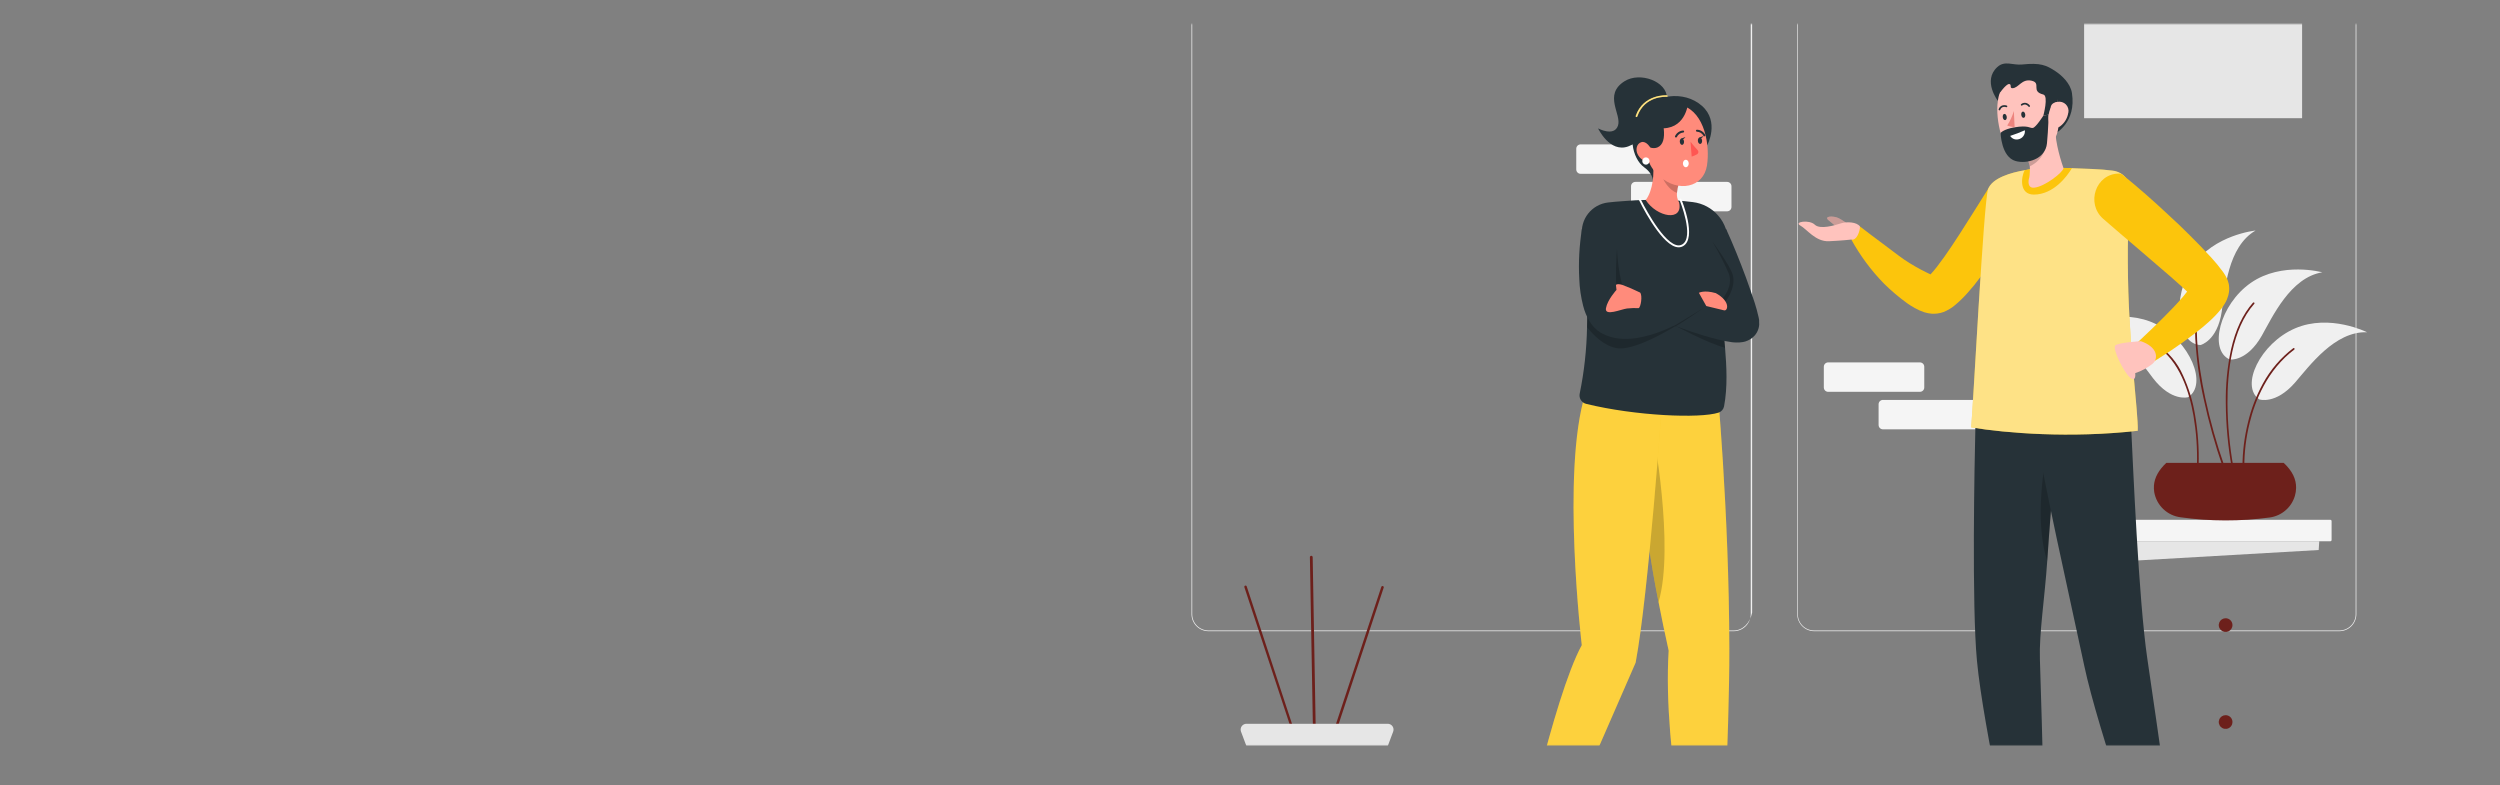 <svg width="1251" height="393" viewBox="0 0 1251 393" fill="none" xmlns="http://www.w3.org/2000/svg">
<rect x="0" y="0" width="1251" height="393" fill="#808080" stroke="none"/>
<mask id="mask0_1827_538" style="mask-type:alpha" maskUnits="userSpaceOnUse" x="0" y="12" width="1250" height="361">
<rect y="12" width="1250" height="361" rx="10" fill="white"/>
</mask>
<g mask="url(#mask0_1827_538)">
<path d="M1170.61 315.85H907.856C905.597 315.846 903.432 314.947 901.835 313.35C900.238 311.753 899.339 309.588 899.335 307.33V-75.48C899.343 -77.736 900.244 -79.897 901.84 -81.491C903.437 -83.085 905.6 -83.982 907.856 -83.986H1170.61C1172.86 -83.982 1175.03 -83.085 1176.62 -81.491C1178.22 -79.897 1179.12 -77.736 1179.13 -75.48V307.33C1179.12 309.588 1178.23 311.753 1176.63 313.35C1175.03 314.947 1172.87 315.846 1170.61 315.85ZM907.856 -83.622C906.781 -83.63 905.715 -83.425 904.72 -83.019C903.724 -82.614 902.819 -82.015 902.056 -81.259C901.292 -80.502 900.686 -79.602 900.271 -78.61C899.857 -77.618 899.643 -76.554 899.641 -75.48V307.33C899.641 309.493 900.5 311.568 902.03 313.097C903.56 314.627 905.634 315.487 907.798 315.487H1170.61C1172.77 315.487 1174.85 314.627 1176.38 313.097C1177.91 311.568 1178.77 309.493 1178.77 307.33V-75.48C1178.77 -77.643 1177.91 -79.718 1176.38 -81.247C1174.85 -82.777 1172.77 -83.636 1170.61 -83.636L907.856 -83.622Z" fill="#F0F0F0"/>
<path d="M867.551 315.85H604.74C602.482 315.846 600.317 314.947 598.72 313.35C597.123 311.753 596.224 309.588 596.22 307.33V-75.48C596.224 -77.738 597.123 -79.903 598.72 -81.5C600.317 -83.097 602.482 -83.996 604.74 -84H867.551C869.809 -83.996 871.974 -83.097 873.572 -81.5C875.169 -79.903 876.068 -77.738 876.071 -75.48V307.33C876.068 309.588 875.169 311.753 873.572 313.35C871.974 314.947 869.809 315.846 867.551 315.85ZM604.74 -83.622C602.58 -83.622 600.507 -82.765 598.978 -81.238C597.448 -79.711 596.587 -77.64 596.583 -75.48V307.33C596.583 309.493 597.443 311.568 598.973 313.097C600.502 314.627 602.577 315.487 604.74 315.487H867.551C872.058 315.487 875.708 311.837 876.769 306.53V-76.279C876.172 -78.295 874.965 -80.076 873.314 -81.377C871.663 -82.679 869.65 -83.438 867.551 -83.549L604.74 -83.622Z" fill="#F0F0F0"/>
<path d="M647.982 370.564V370.433L622.683 293.836C622.655 293.758 622.644 293.675 622.649 293.593C622.654 293.51 622.675 293.429 622.712 293.354C622.748 293.28 622.799 293.214 622.862 293.159C622.924 293.105 622.997 293.063 623.075 293.037C623.154 293.012 623.236 293.003 623.318 293.01C623.4 293.017 623.479 293.04 623.552 293.078C623.625 293.115 623.69 293.167 623.743 293.23C623.796 293.293 623.836 293.366 623.861 293.444L649.102 370.055C649.11 370.118 649.11 370.181 649.102 370.244L647.982 370.564Z" fill="#6D201B"/>
<path d="M666.012 370.07C666.005 370.007 666.005 369.943 666.012 369.881L691.21 293.676C691.235 293.598 691.275 293.525 691.328 293.463C691.38 293.4 691.445 293.348 691.518 293.31C691.591 293.272 691.671 293.249 691.753 293.242C691.834 293.235 691.917 293.244 691.995 293.269C692.073 293.294 692.146 293.334 692.209 293.387C692.272 293.44 692.323 293.505 692.361 293.578C692.399 293.65 692.422 293.73 692.429 293.812C692.436 293.894 692.427 293.976 692.402 294.054L667.233 370.273C667.222 370.323 667.197 370.368 667.161 370.404L666.012 370.07Z" fill="#6D201B"/>
<path d="M657.07 369.444C657.063 369.386 657.063 369.328 657.07 369.27L655.471 278.831C655.469 278.738 655.485 278.646 655.52 278.56C655.554 278.473 655.605 278.395 655.67 278.328C655.735 278.262 655.812 278.209 655.898 278.173C655.984 278.137 656.076 278.119 656.169 278.119C656.351 278.119 656.526 278.19 656.657 278.318C656.787 278.446 656.863 278.619 656.866 278.802L658.466 369.255C658.473 369.323 658.473 369.391 658.466 369.459L657.07 369.444Z" fill="#6D201B"/>
<path d="M694.336 362.174H623.715C623.246 362.175 622.784 362.29 622.369 362.508C621.953 362.726 621.597 363.041 621.33 363.427C621.063 363.812 620.893 364.257 620.835 364.723C620.777 365.188 620.832 365.661 620.996 366.1L622.043 368.877L622.698 370.637L624.602 375.668L625.257 377.427L627.234 382.632L627.903 384.392L635.667 405.009H682.486L690.265 384.392L690.919 382.632L692.868 377.471L693.536 375.711L695.427 370.68L696.081 368.921L697.128 366.144C697.304 365.696 697.366 365.212 697.308 364.735C697.251 364.257 697.076 363.802 696.8 363.408C696.523 363.015 696.153 362.696 695.723 362.481C695.293 362.266 694.817 362.16 694.336 362.174Z" fill="#E6E6E6"/>
<path d="M960.723 181.341H914.82C913.616 181.341 912.639 182.317 912.639 183.522V193.889C912.639 195.093 913.616 196.07 914.82 196.07H960.723C961.928 196.07 962.904 195.093 962.904 193.889V183.522C962.904 182.317 961.928 181.341 960.723 181.341Z" fill="#F5F5F5"/>
<path d="M988.131 200.112H942.228C941.024 200.112 940.047 201.088 940.047 202.293V212.66C940.047 213.864 941.024 214.841 942.228 214.841H988.131C989.336 214.841 990.312 213.864 990.312 212.66V202.293C990.312 201.088 989.336 200.112 988.131 200.112Z" fill="#F5F5F5"/>
<path d="M836.842 72.247H790.94C789.735 72.247 788.759 73.223 788.759 74.428V84.795C788.759 85.999 789.735 86.976 790.94 86.976H836.842C838.047 86.976 839.023 85.999 839.023 84.795V74.428C839.023 73.223 838.047 72.247 836.842 72.247Z" fill="#F5F5F5"/>
<path d="M864.25 91.018H818.348C817.143 91.018 816.167 91.995 816.167 93.199V103.566C816.167 104.771 817.143 105.747 818.348 105.747H864.25C865.455 105.747 866.431 104.771 866.431 103.566V93.199C866.431 91.995 865.455 91.018 864.25 91.018Z" fill="#F5F5F5"/>
<path d="M1151.97 -49.933H1042.89V59.146H1151.97V-49.933Z" fill="#E6E6E6"/>
<path d="M1160.27 275.225L1067.51 280.576L1066.84 270.849H1160.56L1160.27 275.225Z" fill="#E6E6E6"/>
<path d="M1166.09 260.104H1061.3C1060.94 260.104 1060.66 260.39 1060.66 260.743V270.209C1060.66 270.562 1060.94 270.849 1061.3 270.849H1166.09C1166.44 270.849 1166.73 270.562 1166.73 270.209V260.743C1166.73 260.39 1166.44 260.104 1166.09 260.104Z" fill="#F5F5F5"/>
<path d="M1117.13 312.811C1117.13 313.489 1116.92 314.151 1116.55 314.714C1116.17 315.276 1115.63 315.714 1115 315.971C1114.37 316.229 1113.69 316.294 1113.02 316.16C1112.36 316.026 1111.75 315.698 1111.27 315.218C1110.79 314.737 1110.46 314.126 1110.33 313.461C1110.2 312.796 1110.27 312.106 1110.53 311.48C1110.79 310.854 1111.23 310.319 1111.79 309.943C1112.36 309.566 1113.02 309.365 1113.7 309.365C1114.15 309.365 1114.6 309.454 1115.02 309.628C1115.43 309.801 1115.81 310.055 1116.13 310.375C1116.45 310.696 1116.7 311.076 1116.87 311.494C1117.05 311.912 1117.13 312.359 1117.13 312.811Z" fill="#6D201B"/>
<path d="M1117.13 361.302C1117.13 361.981 1116.93 362.644 1116.55 363.208C1116.18 363.773 1115.64 364.213 1115.01 364.472C1114.39 364.732 1113.7 364.8 1113.03 364.668C1112.36 364.535 1111.75 364.208 1111.27 363.728C1110.79 363.249 1110.47 362.637 1110.33 361.971C1110.2 361.306 1110.27 360.616 1110.53 359.989C1110.79 359.362 1111.23 358.826 1111.79 358.449C1112.36 358.072 1113.02 357.871 1113.7 357.871C1114.61 357.871 1115.48 358.232 1116.13 358.876C1116.77 359.519 1117.13 360.392 1117.13 361.302Z" fill="#6D201B"/>
<path d="M1094.84 198.774C1094.84 198.774 1086.54 201.144 1077.39 189.279C1070.78 180.701 1059.07 162.409 1042.9 162.104C1042.9 162.104 1062.08 153.787 1079.01 162.249C1095.93 170.712 1104.96 192.624 1094.84 198.774Z" fill="#F0F0F0"/>
<path d="M1099.78 233.03C1099.73 233.028 1099.67 233.015 1099.62 232.99C1099.56 232.966 1099.51 232.931 1099.47 232.887C1099.44 232.844 1099.41 232.793 1099.39 232.737C1099.37 232.682 1099.36 232.623 1099.36 232.565C1099.59 224.356 1099 216.145 1097.62 208.051C1095.52 196.084 1090.57 180.294 1078.83 173.009C1078.74 172.944 1078.67 172.845 1078.64 172.732C1078.61 172.619 1078.63 172.5 1078.69 172.398C1078.75 172.302 1078.85 172.234 1078.97 172.21C1079.08 172.186 1079.2 172.206 1079.3 172.268C1085.06 176.098 1089.6 181.503 1092.38 187.84C1095.32 194.225 1097.36 200.981 1098.46 207.92C1099.86 216.081 1100.45 224.361 1100.21 232.638C1100.2 232.743 1100.15 232.841 1100.07 232.913C1099.99 232.986 1099.89 233.027 1099.78 233.03Z" fill="#6D201B"/>
<path d="M1101.12 172.66C1101.12 172.66 1109.53 170.697 1111.77 155.881C1113.38 145.165 1114.67 123.486 1128.69 115.358C1128.69 115.358 1107.9 117.423 1097.23 133.039C1086.55 148.655 1089.3 172.195 1101.12 172.66Z" fill="#F0F0F0"/>
<path d="M1112.68 233.99C1112.59 233.991 1112.5 233.964 1112.43 233.911C1112.36 233.859 1112.3 233.785 1112.27 233.699C1108.38 222.492 1105.18 211.056 1102.69 199.457C1100.47 189.567 1099.08 179.51 1098.52 169.389C1098.02 158.251 1099.14 149.033 1101.82 141.923C1101.86 141.815 1101.94 141.728 1102.04 141.679C1102.15 141.63 1102.26 141.623 1102.37 141.661C1102.43 141.68 1102.48 141.71 1102.52 141.75C1102.56 141.789 1102.6 141.836 1102.62 141.889C1102.65 141.942 1102.66 141.999 1102.66 142.057C1102.66 142.116 1102.65 142.173 1102.63 142.228C1096.66 158.047 1099.83 181.98 1103.54 199.268C1106.03 210.835 1109.24 222.236 1113.15 233.408C1113.18 233.516 1113.17 233.633 1113.12 233.736C1113.07 233.838 1112.99 233.918 1112.88 233.961C1112.82 233.993 1112.75 234.003 1112.68 233.99Z" fill="#6D201B"/>
<path d="M1115.78 179.916C1115.78 179.916 1124.33 181.079 1131.77 168.036C1137.11 158.614 1146.11 138.855 1162.06 136.266C1162.06 136.266 1141.91 130.741 1126.35 141.515C1110.79 152.29 1104.96 175.248 1115.84 179.916" fill="#F0F0F0"/>
<path d="M1117.13 233.99C1117.03 233.989 1116.93 233.954 1116.85 233.891C1116.77 233.828 1116.72 233.74 1116.69 233.641C1114.84 223.151 1113.87 212.524 1113.79 201.871C1113.64 192.776 1114.52 183.694 1116.42 174.797C1118.67 164.968 1122.36 157.102 1127.41 151.432C1127.49 151.352 1127.6 151.307 1127.72 151.307C1127.83 151.307 1127.94 151.352 1128.02 151.432C1128.06 151.472 1128.1 151.521 1128.12 151.575C1128.14 151.628 1128.15 151.686 1128.15 151.744C1128.15 151.803 1128.14 151.86 1128.12 151.914C1128.1 151.968 1128.06 152.016 1128.02 152.057C1116.81 164.663 1114.54 186.124 1114.63 201.9C1114.72 212.494 1115.69 223.063 1117.54 233.495C1117.55 233.552 1117.55 233.61 1117.54 233.667C1117.53 233.724 1117.51 233.778 1117.48 233.827C1117.45 233.876 1117.41 233.918 1117.36 233.951C1117.31 233.984 1117.26 234.007 1117.2 234.019L1117.13 233.99Z" fill="#6D201B"/>
<path d="M1130.51 199.85C1130.51 199.85 1138.65 202.685 1148.48 191.388C1155.59 183.216 1168.34 165.623 1184.48 166.262C1184.48 166.262 1165.82 156.841 1148.45 164.314C1131.07 171.788 1120.82 193.118 1130.51 199.85Z" fill="#F0F0F0"/>
<path d="M1122.57 233.99C1122.46 233.986 1122.35 233.941 1122.27 233.863C1122.19 233.785 1122.14 233.68 1122.13 233.568C1122.15 226.093 1123.08 218.649 1124.88 211.395C1126.49 204.606 1129.01 198.063 1132.35 191.94C1136.11 185.043 1141.28 179.014 1147.52 174.245C1147.56 174.211 1147.62 174.186 1147.67 174.171C1147.73 174.157 1147.79 174.154 1147.84 174.162C1147.9 174.17 1147.95 174.189 1148 174.219C1148.05 174.248 1148.09 174.286 1148.13 174.332C1148.17 174.377 1148.19 174.429 1148.21 174.485C1148.22 174.541 1148.23 174.599 1148.22 174.657C1148.21 174.714 1148.19 174.769 1148.16 174.818C1148.13 174.867 1148.09 174.91 1148.04 174.943C1134.55 185.121 1128.46 200.475 1125.74 211.598C1123.95 218.776 1123.05 226.143 1123.05 233.539C1123.05 233.598 1123.04 233.656 1123.02 233.71C1123 233.765 1122.97 233.815 1122.93 233.857C1122.88 233.899 1122.84 233.932 1122.78 233.955C1122.73 233.978 1122.67 233.99 1122.61 233.99H1122.57Z" fill="#6D201B"/>
<path d="M1148.97 244.168C1148.95 245.492 1148.75 246.808 1148.38 248.079C1147.56 250.905 1145.94 253.433 1143.71 255.36C1141.49 257.287 1138.76 258.53 1135.84 258.94C1121.02 260.947 1106 260.917 1091.19 258.853C1087.92 258.445 1084.87 256.995 1082.49 254.72C1080.11 252.445 1078.53 249.464 1077.97 246.218C1077.8 245.107 1077.76 243.98 1077.84 242.859C1078.16 239.006 1080.14 235.269 1084.01 231.634H1142.78C1147.11 235.676 1149.06 239.835 1148.97 244.168Z" fill="#6D201B"/>
<path d="M1013.4 104.54C1008.63 112.973 1003.56 120.956 998.077 128.924C995.838 132.166 993.526 135.394 991.054 138.578C990.501 139.305 989.949 140.032 989.382 140.73L987.826 142.766C986.779 144.031 985.703 145.296 984.555 146.575C982.661 148.727 980.61 150.734 978.419 152.58C976.685 154.066 974.72 155.259 972.603 156.114C972.127 156.291 971.641 156.441 971.149 156.564C970.565 156.712 969.972 156.824 969.375 156.899C968.909 156.899 968.444 156.986 967.921 156.986C967.397 156.986 967.121 156.986 966.714 156.986C965.446 156.884 964.193 156.645 962.977 156.274C961.285 155.715 959.654 154.99 958.106 154.107C956.754 153.351 955.547 152.58 954.399 151.781C950.243 148.787 946.33 145.471 942.694 141.864C936.311 135.313 930.839 127.933 926.424 119.924L930.786 113.366C934.406 116.172 938.405 119.182 942.098 121.901C945.791 124.62 949.222 127.383 952.93 129.956C956.482 132.328 960.188 134.46 964.024 136.339C964.722 136.688 965.405 137.023 966.031 137.299C967.129 136.131 968.168 134.908 969.142 133.635C970.422 131.992 971.716 130.247 972.995 128.444C975.54 124.838 978.055 121.043 980.527 117.219C985.485 109.571 990.371 101.618 995.198 93.955L1013.4 104.54Z" fill="#FCC50C"/>
<path d="M921.146 115.358C921.146 115.358 917.947 112.566 915.097 110.298C912.247 108.03 917.554 107.899 920.026 109.149C922.035 110.176 923.894 111.472 925.551 113.002L921.146 115.358Z" fill="#FFC3BD"/>
<path opacity="0.2" d="M921.146 115.358C921.146 115.358 917.947 112.566 915.097 110.298C912.247 108.03 917.554 107.899 920.026 109.149C922.035 110.176 923.894 111.472 925.551 113.002L921.146 115.358Z" fill="black"/>
<path d="M926.467 119.865C926.467 119.865 921.974 120.403 915.228 120.709C908.481 121.014 904.177 114.66 900.819 112.828C897.46 110.996 905.413 109.789 908.089 112.406C910.764 115.024 918.267 112.697 921.175 111.767C924.083 110.836 929.055 111.025 930.727 113.308C930.829 115.562 929.055 120.549 926.467 119.865Z" fill="#FFC3BD"/>
<path d="M1028.09 213.867C1027.83 217.792 1028.38 229.861 1027.84 236.331C1026.84 248.675 1025.5 264.669 1024.44 280.707C1023.19 299.274 1020.32 317.057 1020.77 329.896C1021.91 363.018 1023.68 438.946 1023.68 438.946H1009.3C1009.3 438.946 992.435 364.341 989.28 330.754C986.634 302.924 988.044 231.198 988.481 213.867H1028.09Z" fill="#263238"/>
<path opacity="0.2" d="M1027.84 236.258C1026.84 248.603 1025.5 264.597 1024.44 280.634C1017.36 259.697 1023.93 228.072 1023.93 228.072L1027.84 236.258Z" fill="black"/>
<path d="M1042.9 332.862C1049.85 365.868 1075.5 437.855 1075.5 437.855L1089.78 436.241C1089.78 436.241 1079.38 362.291 1074.51 329.518C1070.15 299.929 1067.36 232.434 1066.36 212.325L1018.67 213.779C1020.19 231.038 1037.15 305.483 1042.9 332.847V332.862Z" fill="#263238"/>
<path d="M1069.73 215.568C1036 219.363 1003.82 216.775 986.372 213.867C987.244 205.244 992.639 100.687 994.834 94.638C996.87 89.026 1006.47 86.293 1013.23 85.173C1014.87 84.897 1016.34 84.708 1017.59 84.606C1024.02 84.096 1030.47 83.95 1036.91 84.17C1040.14 84.257 1043.41 84.388 1046.65 84.548C1051.38 84.766 1053.55 84.94 1057.11 85.376C1062.55 86.045 1066.33 90.335 1065.83 97.285C1065.15 106.358 1064.83 115.416 1064.77 124.286C1064.77 126.627 1064.77 128.938 1064.77 131.25C1064.89 171.701 1070.14 206.597 1069.73 215.568Z" fill="#FCC50C"/>
<path opacity="0.5" d="M1069.73 215.568C1036 219.363 1003.82 216.775 986.372 213.867C987.244 205.244 992.639 100.687 994.834 94.638C996.87 89.026 1006.47 86.293 1013.23 85.173C1014.87 84.897 1016.34 84.708 1017.59 84.606C1024.02 84.096 1030.47 83.95 1036.91 84.17C1040.14 84.257 1043.41 84.388 1046.65 84.548C1051.38 84.766 1053.55 84.94 1057.11 85.376C1062.55 86.045 1066.33 90.335 1065.83 97.285C1065.15 106.358 1064.83 115.416 1064.77 124.286C1064.77 126.627 1064.77 128.938 1064.77 131.25C1064.89 171.701 1070.14 206.597 1069.73 215.568Z" fill="white"/>
<path d="M1066.34 174.492L1073.02 183.667C1082.11 178.466 1090.83 172.636 1099.11 166.219C1101.21 164.576 1103.32 162.875 1105.38 160.97C1107.68 158.933 1109.8 156.695 1111.71 154.282C1112.31 153.488 1112.86 152.658 1113.36 151.795C1114.1 150.559 1114.66 149.229 1115.04 147.84C1115.19 147.332 1115.29 146.811 1115.36 146.285C1115.46 145.645 1115.5 144.998 1115.5 144.351C1115.5 143.962 1115.47 143.573 1115.41 143.188C1115.41 142.78 1115.31 142.373 1115.23 141.952C1115.12 141.488 1114.99 141.032 1114.83 140.585L1114.6 139.916L1114.44 139.553L1114.09 138.826L1113.8 138.288L1113.52 137.793L1113.28 137.401C1112.94 136.863 1112.68 136.485 1112.4 136.063C1111.33 134.609 1110.41 133.431 1109.5 132.326C1108.58 131.221 1107.66 130.174 1106.76 129.156C1103.13 125.143 1099.49 121.45 1095.81 117.786C1092.14 114.122 1088.41 110.516 1084.62 107.099C1077.35 100.295 1069.85 93.708 1062.07 87.398C1061.65 87.062 1061.14 86.868 1060.61 86.845H1060.31C1048.68 86.932 1043.67 101.836 1052.46 109.513C1058.08 114.442 1063.83 119.298 1069.53 124.14L1080.88 133.897C1084.69 137.124 1088.46 140.396 1091.98 143.609C1092.82 144.394 1093.66 145.165 1094.43 145.921C1093.82 146.735 1093.12 147.593 1092.43 148.422C1090.97 150.152 1089.34 151.926 1087.69 153.685C1081 160.694 1073.61 167.629 1066.34 174.492Z" fill="#FCC50C"/>
<path d="M1071.29 170.726C1071.29 170.726 1060.47 171.352 1058.58 172.762C1056.69 174.172 1062.94 186.691 1066.02 189.047C1069.1 191.402 1068.46 186.72 1068.46 186.72C1071.63 185.673 1074.58 184.073 1077.19 181.995C1080.27 179.159 1079.54 173.576 1071.29 170.726Z" fill="#FFC3BD"/>
<path d="M1036.8 84.112C1034.32 88.328 1027.56 97.343 1017.75 97.372C1010.48 97.372 1011.21 88.852 1013.17 85.115C1014.81 84.838 1016.28 84.65 1017.53 84.548C1023.94 84.04 1030.37 83.894 1036.8 84.112Z" fill="#FCC50C"/>
<path d="M1011.83 32.276C1021.02 31.317 1023.91 32.582 1028.58 35.65C1031.64 37.656 1036.04 41.684 1036.8 46.54C1039.09 61.342 1028.52 66.765 1028.52 66.765L999.734 50.452C999.734 50.452 991.985 40.448 999.429 33.571C1003.17 30.11 1007.25 32.756 1011.83 32.276Z" fill="#263238"/>
<path d="M1014.25 77.918C1014.24 77.951 1014.24 77.986 1014.25 78.019L1015.7 83.181C1015.8 84.221 1015.8 85.267 1015.7 86.307C1015.68 87.15 1015.6 87.991 1015.45 88.823C1014.84 90.626 1014.58 94.173 1017.85 93.912C1022.94 93.519 1032.26 86.38 1032.58 84.141C1030.17 77.176 1028.13 69.048 1028.47 62.331L1022.65 68.67L1014.25 77.918Z" fill="#FFC3BD"/>
<g opacity="0.2">
<path d="M1014.29 78.034L1015.74 83.196C1018.93 81.742 1022.24 78.557 1023.01 75.155C1023.54 72.698 1022.42 70.415 1021.43 70.299L1014.29 78.034Z" fill="black"/>
</g>
<path d="M1001.29 67.303C1001.6 68.423 1001.94 69.528 1002.32 70.618C1005.61 80.244 1017.52 81.029 1024.87 73.861C1025.55 73.218 1026.17 72.517 1026.72 71.767C1031.37 65.544 1030.17 60.789 1029.37 49.957C1029.21 47.445 1028.42 45.015 1027.06 42.896C1025.71 40.777 1023.83 39.041 1021.61 37.854C1019.39 36.666 1016.91 36.066 1014.39 36.11C1011.87 36.154 1009.41 36.842 1007.24 38.107C998.251 43.283 998.179 56.078 1001.29 67.303Z" fill="#FFC3BD"/>
<path d="M1001.09 66.533C1001.09 66.533 1001.39 78.557 1008.6 80.578C1014.25 82.178 1023.55 79.691 1024.31 71.68C1025 64.41 1025.12 57.343 1025.12 57.343L1022.46 57.925C1022.46 57.925 1018.78 63.741 1017.25 64.017C1015.73 64.294 1015.22 62.476 1007.86 63.756C1002.51 64.686 1001.09 66.533 1001.09 66.533Z" fill="#263238"/>
<path d="M1005.9 68.001C1008.4 67.195 1010.85 66.254 1013.24 65.18C1013.37 66.215 1013.1 67.259 1012.49 68.102C1011.88 68.944 1010.97 69.522 1009.94 69.717C1009.17 69.892 1008.37 69.82 1007.64 69.512C1006.92 69.204 1006.31 68.676 1005.9 68.001Z" fill="white"/>
<path d="M1022.47 47.296C1025.19 47.965 1022.47 57.925 1022.47 57.925L1026.31 57.096C1026.31 57.096 1026.02 56.733 1026.15 53.941C1026.28 51.149 1029.53 51.033 1029.53 51.033C1029.53 51.033 1030.33 42.949 1026.11 37.947C1021.89 32.945 1011.57 33.672 1006.45 37.162C1003.23 39.599 1001.02 43.133 1000.24 47.093C1000.24 47.093 1003.76 42.047 1005.32 42.047C1006.87 42.047 1005.4 44.185 1007.03 44.141C1010.17 44.054 1011.64 39.227 1016.66 40.404C1021.67 41.582 1016.03 45.697 1022.47 47.296Z" fill="#263238"/>
<path d="M1034.95 56.486C1034.54 59.172 1033.08 61.587 1030.89 63.203C1027.99 65.326 1025.27 63.014 1025.08 59.612C1024.86 56.544 1026.12 51.745 1029.56 50.975C1030.31 50.822 1031.09 50.859 1031.82 51.084C1032.56 51.308 1033.23 51.712 1033.77 52.259C1034.31 52.806 1034.7 53.479 1034.91 54.217C1035.13 54.955 1035.16 55.734 1034.99 56.486" fill="#FFC3BD"/>
<path d="M1013.43 57.3C1013.55 58.143 1013.2 58.899 1012.65 58.972C1012.09 59.045 1011.56 58.419 1011.44 57.518C1011.32 56.616 1011.67 55.933 1012.22 55.846C1012.78 55.758 1013.33 56.398 1013.43 57.3Z" fill="#263238"/>
<path d="M1004.17 58.448C1004.29 59.292 1003.94 60.033 1003.38 60.106C1002.83 60.179 1002.28 59.553 1002.18 58.652C1002.08 57.751 1002.41 57.067 1002.96 56.994C1003.51 56.922 1004.05 57.547 1004.17 58.448Z" fill="#263238"/>
<path d="M1000.58 55.221C1000.65 55.215 1000.73 55.187 1000.79 55.14C1000.85 55.094 1000.9 55.031 1000.93 54.959C1001.02 54.67 1001.17 54.402 1001.37 54.175C1001.57 53.947 1001.81 53.763 1002.09 53.636C1002.66 53.42 1003.28 53.42 1003.85 53.636C1003.96 53.679 1004.07 53.679 1004.18 53.636C1004.29 53.592 1004.37 53.509 1004.42 53.403C1004.44 53.352 1004.45 53.296 1004.46 53.239C1004.46 53.183 1004.45 53.126 1004.43 53.073C1004.41 53.02 1004.38 52.972 1004.34 52.931C1004.3 52.89 1004.25 52.858 1004.2 52.836C1003.41 52.542 1002.54 52.542 1001.76 52.836C1001.37 53.009 1001.03 53.258 1000.75 53.569C1000.47 53.879 1000.26 54.243 1000.13 54.639C1000.11 54.691 1000.09 54.746 1000.09 54.801C1000.09 54.857 1000.11 54.912 1000.13 54.964C1000.15 55.015 1000.18 55.062 1000.22 55.101C1000.26 55.14 1000.31 55.171 1000.36 55.191C1000.43 55.222 1000.5 55.232 1000.58 55.221Z" fill="#263238"/>
<path d="M1015.45 53.505C1015.52 53.503 1015.59 53.477 1015.64 53.432C1015.73 53.37 1015.8 53.274 1015.82 53.165C1015.84 53.056 1015.82 52.943 1015.76 52.85C1015.28 52.159 1014.56 51.671 1013.74 51.484C1013.32 51.418 1012.9 51.438 1012.49 51.543C1012.09 51.648 1011.71 51.836 1011.38 52.094C1011.29 52.164 1011.23 52.266 1011.21 52.38C1011.19 52.493 1011.21 52.61 1011.28 52.705C1011.35 52.796 1011.45 52.857 1011.56 52.876C1011.67 52.895 1011.78 52.87 1011.88 52.807C1012.11 52.613 1012.38 52.471 1012.68 52.388C1012.97 52.306 1013.28 52.285 1013.58 52.327C1014.16 52.483 1014.67 52.832 1015.03 53.316C1015.07 53.388 1015.13 53.445 1015.21 53.479C1015.29 53.513 1015.37 53.522 1015.45 53.505Z" fill="#263238"/>
<path d="M1007.73 55.54C1006.99 58.083 1005.89 60.503 1004.45 62.723C1004.23 63.043 1008.12 63.697 1008.12 63.697L1007.73 55.54Z" fill="#ED847E"/>
<path d="M821.212 239.174C822.904 260.032 825.817 280.773 829.936 301.289C831.4 308.879 833.087 316.978 834.996 325.586C831.812 377.595 848.475 447.387 848.475 447.387L861.125 447.111C861.125 447.111 865.487 366.632 865.356 324.495C865.254 255.459 859.016 189.753 859.016 189.753L824.571 189.622C824.571 189.622 818.304 199.989 821.212 239.174Z" fill="#FCC50C"/>
<path opacity="0.2" d="M821.212 239.174C822.904 260.032 825.817 280.773 829.936 301.289C831.4 308.879 833.087 316.978 834.996 325.586C831.812 377.595 848.475 447.387 848.475 447.387L861.125 447.111C861.125 447.111 865.487 366.632 865.356 324.495C865.254 255.459 859.016 189.753 859.016 189.753L824.571 189.622C824.571 189.622 818.304 199.989 821.212 239.174Z" fill="white"/>
<path opacity="0.2" d="M821.213 239.174C822.904 260.032 825.817 280.772 829.937 301.289C838.123 273.663 827.029 214.747 827.029 214.747L821.213 239.174Z" fill="black"/>
<path d="M831.769 200.585C831.769 200.585 824.964 296.985 818.479 331.576L770.977 440.437L759.345 433.923C759.345 433.923 777.215 348.995 791.522 322.823C791.522 322.823 781.17 236.034 793.267 197.125L831.769 200.585Z" fill="#FCC50C"/>
<path opacity="0.2" d="M831.769 200.585C831.769 200.585 824.964 296.985 818.479 331.576L770.977 440.437L759.345 433.923C759.345 433.923 777.215 348.995 791.522 322.823C791.522 322.823 781.17 236.034 793.267 197.125L831.769 200.585Z" fill="white"/>
<path d="M862.099 152.458C861.858 157.48 862.038 162.514 862.637 167.507C862.826 169.6 863.029 171.781 863.218 174.021C863.989 183.326 864.541 193.693 862.724 203.304C862.591 204.028 862.267 204.702 861.787 205.259C861.306 205.817 860.686 206.236 859.99 206.474C850.598 209.527 818.29 208.102 793.79 202.112C793.228 201.985 792.697 201.748 792.228 201.415C791.758 201.082 791.359 200.66 791.054 200.172C790.748 199.684 790.542 199.14 790.448 198.572C790.354 198.004 790.373 197.423 790.504 196.863C792.739 185.924 793.961 174.802 794.153 163.639C794.153 161.851 794.24 160.048 794.255 158.172C794.284 144.703 793.409 131.248 791.638 117.896C791.398 115.96 791.542 113.995 792.062 112.115C792.582 110.234 793.467 108.474 794.668 106.936C795.868 105.398 797.36 104.112 799.058 103.151C800.756 102.189 802.627 101.573 804.564 101.335C806.89 101.073 809.333 100.826 811.834 100.681C820.663 99.909 829.535 99.769 838.384 100.259C841.292 100.463 844.2 100.783 847.108 101.132C852.063 101.735 856.613 104.171 859.863 107.959C863.113 111.748 864.829 116.615 864.672 121.604C864.134 135.039 874.661 142.774 862.099 152.458Z" fill="#263238"/>
<path opacity="0.2" d="M809.129 124.236C809.129 124.236 809.711 141.044 813.913 147.5L805.552 145.871C805.552 145.871 805.872 131.317 809.129 124.236Z" fill="black"/>
<path opacity="0.2" d="M863.219 174.035C853.68 171.403 838.573 163.116 838.573 163.116L862.637 167.478C862.826 169.673 863.03 171.781 863.219 174.035Z" fill="black"/>
<path opacity="0.2" d="M845.218 158.914C845.218 158.914 819.976 176.042 809.086 174.224C802.746 173.163 797.454 167.885 794.153 163.668C794.153 161.88 794.241 160.077 794.255 158.201L845.218 158.914Z" fill="black"/>
<path d="M839.998 123.756C840.791 123.761 841.57 123.55 842.252 123.145C849.26 119.089 841.67 100.463 841.336 99.678C841.284 99.566 841.191 99.479 841.076 99.434C840.961 99.389 840.833 99.39 840.719 99.437C840.605 99.483 840.513 99.572 840.463 99.685C840.413 99.797 840.408 99.925 840.449 100.041C840.522 100.23 848.053 118.681 841.772 122.316C841.304 122.584 840.783 122.746 840.245 122.791C839.708 122.836 839.167 122.763 838.661 122.578C830.969 120.208 821.082 99.852 820.98 99.648C820.918 99.546 820.819 99.471 820.704 99.437C820.589 99.403 820.466 99.414 820.358 99.467C820.25 99.52 820.166 99.611 820.123 99.723C820.079 99.834 820.079 99.958 820.122 100.07C820.529 100.928 830.3 121.008 838.37 123.494C838.896 123.663 839.445 123.751 839.998 123.756Z" fill="white"/>
<path d="M854.334 72.619C854.334 72.619 860.645 60.885 851.63 52.946C842.615 45.007 827.319 47.057 820.718 56.886C814.117 66.715 816.632 79.307 822.754 83.727C827.857 87.406 827.116 91.346 827.116 91.346L854.334 72.619Z" fill="#263238"/>
<path d="M834.139 48.991C834.139 40.791 820.718 35.745 812.925 40.645C802.121 47.45 811.602 57.25 809.624 62.906C807.647 68.562 799.679 64.244 799.679 64.244C799.679 64.244 805.495 76.661 814.786 73.258C823.117 70.205 825.444 59.722 825.444 59.722C825.444 59.722 834.139 57.177 834.139 48.991Z" fill="#263238"/>
<path d="M818.915 58.573C818.999 58.571 819.08 58.544 819.148 58.495C819.216 58.445 819.266 58.376 819.293 58.297C822.899 47.799 833.601 48.424 834.066 48.453C834.17 48.453 834.27 48.412 834.343 48.338C834.417 48.264 834.458 48.165 834.458 48.06C834.458 47.956 834.417 47.857 834.343 47.783C834.27 47.709 834.17 47.668 834.066 47.668C833.95 47.668 822.318 46.956 818.494 58.035C818.461 58.135 818.468 58.244 818.514 58.339C818.56 58.434 818.642 58.508 818.741 58.544L818.915 58.573Z" fill="#FCC50C"/>
<g opacity="0.5">
<path d="M818.915 58.573C818.999 58.571 819.081 58.544 819.148 58.495C819.216 58.445 819.267 58.376 819.293 58.297C822.899 47.799 833.601 48.424 834.066 48.453C834.17 48.453 834.27 48.412 834.344 48.338C834.417 48.264 834.459 48.165 834.459 48.06C834.459 47.956 834.417 47.857 834.344 47.783C834.27 47.709 834.17 47.668 834.066 47.668C833.95 47.668 822.318 46.956 818.494 58.035C818.461 58.135 818.468 58.244 818.515 58.339C818.561 58.434 818.642 58.508 818.741 58.544L818.915 58.573Z" fill="white"/>
</g>
<path d="M840.027 100.914C840.1 101.03 840.158 101.161 840.216 101.277C842.412 111.164 828.992 108.663 823.539 100.099C827.16 95.272 827.901 86.868 827.029 80.805L837.977 89.834L840.1 91.87C839.602 93.368 839.285 94.92 839.155 96.493C839.002 98.021 839.305 99.559 840.027 100.914Z" fill="#FF8B7B"/>
<g opacity="0.2">
<path d="M839.155 96.493C839.284 94.92 839.602 93.368 840.1 91.87L837.977 89.834L832.306 89.703C832.306 89.703 834.967 95.185 839.155 96.493Z" fill="black"/>
</g>
<path d="M822.913 69.449C824.367 80.412 824.891 83.218 830.765 88.467C839.62 96.362 852.429 94.007 854.174 82.811C855.759 72.735 853.04 56.479 842.135 52.888C831.23 49.297 821.416 58.471 822.913 69.449Z" fill="#FF8B7B"/>
<path d="M843.589 83.684C844.393 83.684 845.043 82.844 845.043 81.808C845.043 80.772 844.393 79.932 843.589 79.932C842.786 79.932 842.135 80.772 842.135 81.808C842.135 82.844 842.786 83.684 843.589 83.684Z" fill="white"/>
<path d="M842.63 66.148C842.579 66.202 842.518 66.245 842.451 66.275C842.383 66.305 842.311 66.321 842.237 66.323C841.569 66.381 840.928 66.615 840.379 67.001C839.83 67.386 839.392 67.91 839.111 68.518C839.057 68.64 838.957 68.735 838.833 68.783C838.709 68.83 838.571 68.827 838.449 68.773C838.328 68.719 838.233 68.619 838.185 68.495C838.137 68.371 838.141 68.233 838.195 68.111C838.553 67.321 839.12 66.643 839.835 66.151C840.55 65.659 841.385 65.372 842.251 65.32C842.384 65.323 842.51 65.379 842.602 65.474C842.694 65.569 842.746 65.696 842.746 65.829C842.745 65.945 842.704 66.058 842.63 66.148Z" fill="#263238"/>
<path d="M852.692 68.213C852.622 68.19 852.559 68.152 852.506 68.102C852.454 68.052 852.413 67.99 852.386 67.922C852.073 67.329 851.608 66.829 851.038 66.474C850.468 66.119 849.815 65.921 849.144 65.901C849.011 65.897 848.886 65.842 848.793 65.747C848.701 65.652 848.649 65.525 848.649 65.392C848.651 65.327 848.666 65.263 848.693 65.204C848.719 65.145 848.757 65.091 848.804 65.047C848.852 65.002 848.907 64.968 848.968 64.944C849.029 64.921 849.093 64.91 849.158 64.912C850.026 64.93 850.872 65.184 851.605 65.648C852.338 66.112 852.93 66.768 853.317 67.544C853.343 67.605 853.356 67.671 853.356 67.737C853.356 67.803 853.343 67.869 853.317 67.93C853.291 67.991 853.254 68.046 853.206 68.092C853.159 68.138 853.102 68.174 853.041 68.198C852.93 68.247 852.806 68.252 852.692 68.213Z" fill="#263238"/>
<path d="M844.622 52.117C844.622 52.117 843.357 65.421 830.082 64.127C816.807 62.833 827.494 52.205 833.353 50.62C837.168 49.772 841.16 50.303 844.622 52.117Z" fill="#263238"/>
<path d="M830.111 54.138C830.111 54.138 835.156 67.893 831.114 72.502C827.072 77.112 820.035 70.409 820.035 70.409C820.035 70.409 820.689 55.331 830.111 54.138Z" fill="#263238"/>
<path d="M840.565 70.961C840.638 71.848 841.161 72.546 841.743 72.502C842.324 72.459 842.761 71.703 842.688 70.801C842.615 69.9 842.092 69.216 841.51 69.26C840.929 69.303 840.492 70.06 840.565 70.961Z" fill="#263238"/>
<path d="M849.609 70.496C849.681 71.383 850.205 72.081 850.801 72.037C851.397 71.993 851.804 71.223 851.732 70.336C851.659 69.449 851.135 68.737 850.554 68.78C849.972 68.824 849.536 69.594 849.609 70.496Z" fill="#263238"/>
<path d="M850.293 68.853L852.401 68.068C852.401 68.068 851.427 69.841 850.293 68.853Z" fill="#263238"/>
<path d="M845.931 70.918C845.931 70.918 847.661 73.171 849.493 75.105C849.636 75.25 849.744 75.426 849.809 75.619C849.874 75.812 849.894 76.017 849.867 76.219C849.84 76.421 849.768 76.615 849.655 76.784C849.542 76.954 849.392 77.096 849.217 77.199C848.362 77.686 847.454 78.076 846.512 78.362L845.931 70.918Z" fill="#FF5652"/>
<path d="M841.248 69.347L843.357 68.562C843.357 68.562 842.382 70.336 841.248 69.347Z" fill="#263238"/>
<path d="M819.569 77.373C820.043 78.261 820.7 79.039 821.497 79.653C822.294 80.267 823.213 80.704 824.193 80.936C826.694 81.445 827.712 78.653 826.825 75.977C826.01 73.578 823.742 70.409 821.329 71.136C818.915 71.863 818.261 75.047 819.569 77.373Z" fill="#FF8B7B"/>
<path d="M824.688 82.041C824.397 82.252 824.049 82.373 823.69 82.387C823.33 82.401 822.974 82.308 822.667 82.12C822.361 81.931 822.117 81.656 821.967 81.329C821.817 81.002 821.767 80.637 821.824 80.282C821.881 79.927 822.043 79.596 822.288 79.333C822.533 79.069 822.851 78.885 823.201 78.802C823.552 78.719 823.919 78.743 824.256 78.869C824.593 78.995 824.885 79.218 825.095 79.511C825.375 79.901 825.489 80.385 825.413 80.859C825.337 81.334 825.076 81.758 824.688 82.041Z" fill="white"/>
<path d="M809.697 117.082L809.246 122.534C809.13 124.381 808.984 126.242 808.897 128.089C808.679 131.782 808.606 135.461 808.635 139.008C808.648 142.312 808.93 145.609 809.479 148.866C809.685 149.94 809.992 150.991 810.395 152.007C810.497 152.283 810.54 152.341 810.322 152.196C810.253 152.151 810.18 152.112 810.104 152.08C810.104 152.08 810.191 152.08 810.22 152.182L810.656 152.487C811.6 152.996 812.622 153.345 813.681 153.519C815.121 153.77 816.582 153.877 818.043 153.839C821.51 153.732 824.96 153.314 828.352 152.589C835.696 150.979 842.931 148.91 850.016 146.395L853.797 153.156C850.505 155.621 847.056 157.869 843.473 159.888C839.863 161.959 836.118 163.785 832.263 165.355C828.191 167.037 823.95 168.275 819.613 169.048C817.212 169.454 814.778 169.629 812.343 169.571C809.475 169.517 806.64 168.956 803.968 167.914C803.222 167.622 802.494 167.287 801.787 166.911C801.394 166.692 801.118 166.562 800.638 166.256C800.161 165.945 799.7 165.611 799.257 165.253C797.767 164.015 796.49 162.542 795.477 160.891C794.008 158.465 792.91 155.833 792.22 153.083C791.087 148.683 790.434 144.174 790.271 139.633C790.046 135.439 790.046 131.236 790.271 127.042C790.402 124.977 790.533 122.927 790.766 120.877C790.998 118.827 791.231 116.849 791.58 114.625L809.697 117.082Z" fill="#263238"/>
<path d="M880.303 162.519C880.197 163.875 879.795 165.19 879.125 166.373C878.8 166.953 878.41 167.495 877.962 167.986C877.594 168.381 877.201 168.75 876.784 169.092C876.441 169.368 876.077 169.616 875.694 169.833C875.359 170.022 875.025 170.211 874.676 170.371C874.201 170.581 873.716 170.765 873.222 170.924C872.844 171.025 872.466 171.098 872.073 171.171C871.041 171.343 869.994 171.416 868.947 171.389C868.089 171.389 867.348 171.316 866.664 171.243C864.19 170.903 861.739 170.418 859.322 169.789C857.053 169.222 854.843 168.641 852.691 167.972C848.329 166.649 844.171 165.253 840.027 163.712L838.573 163.159H838.457C838.247 163.099 838.043 163.022 837.846 162.927C837.41 162.781 836.974 162.621 836.552 162.447C829.471 159.786 822.521 156.922 815.629 153.723L818.29 145.769L843.662 151.106C847.864 151.934 852.066 152.807 856.181 153.505C857.635 153.752 860.95 154.959 862.331 155.191C861.154 152.356 857.969 148.474 856.792 145.609C853.462 137.7 850.118 129.717 846.992 121.72L863.756 114.596C867.391 122.593 870.648 130.691 873.702 138.95C875.257 143.079 876.61 147.238 878.064 151.571C878.747 153.825 879.372 155.787 880.027 158.841L880.259 160.048V160.193V160.469V160.876C880.317 161.422 880.331 161.971 880.303 162.519Z" fill="#263238"/>
<path opacity="0.2" d="M856.806 120.775C859.888 125.923 862.632 131.266 865.021 136.769C867.508 143.21 862.113 149.201 862.113 149.201L863.247 151.135C863.247 151.135 868.976 144.141 867.042 137.438C865.617 132.64 856.806 120.775 856.806 120.775Z" fill="black"/>
<path opacity="0.2" d="M853.011 153.679C851.208 154.959 843.051 160.687 838.471 163.29H838.355C838.145 163.23 837.941 163.152 837.744 163.057C838.399 162.563 849.216 156.209 853.011 153.679Z" fill="black"/>
<path d="M850.118 146.525C850.118 146.525 852.691 144.999 858.594 146.685C866.257 150.96 864.512 155.802 862.724 155.293L853.825 153.141L850.118 146.525Z" fill="#FF8B7B"/>
<path d="M820.733 146.409C817.765 144.945 814.722 143.639 811.616 142.498C809.13 141.815 808.621 142.571 808.621 142.571L808.883 145.072C808.883 145.072 804.361 150.001 803.619 154.232C802.877 158.463 811.253 154.712 814.19 154.363C816.121 154.159 818.065 154.101 820.006 154.188C821.052 153.679 821.983 147.95 820.733 146.409Z" fill="#FF8B7B"/>
</g>
</svg>
